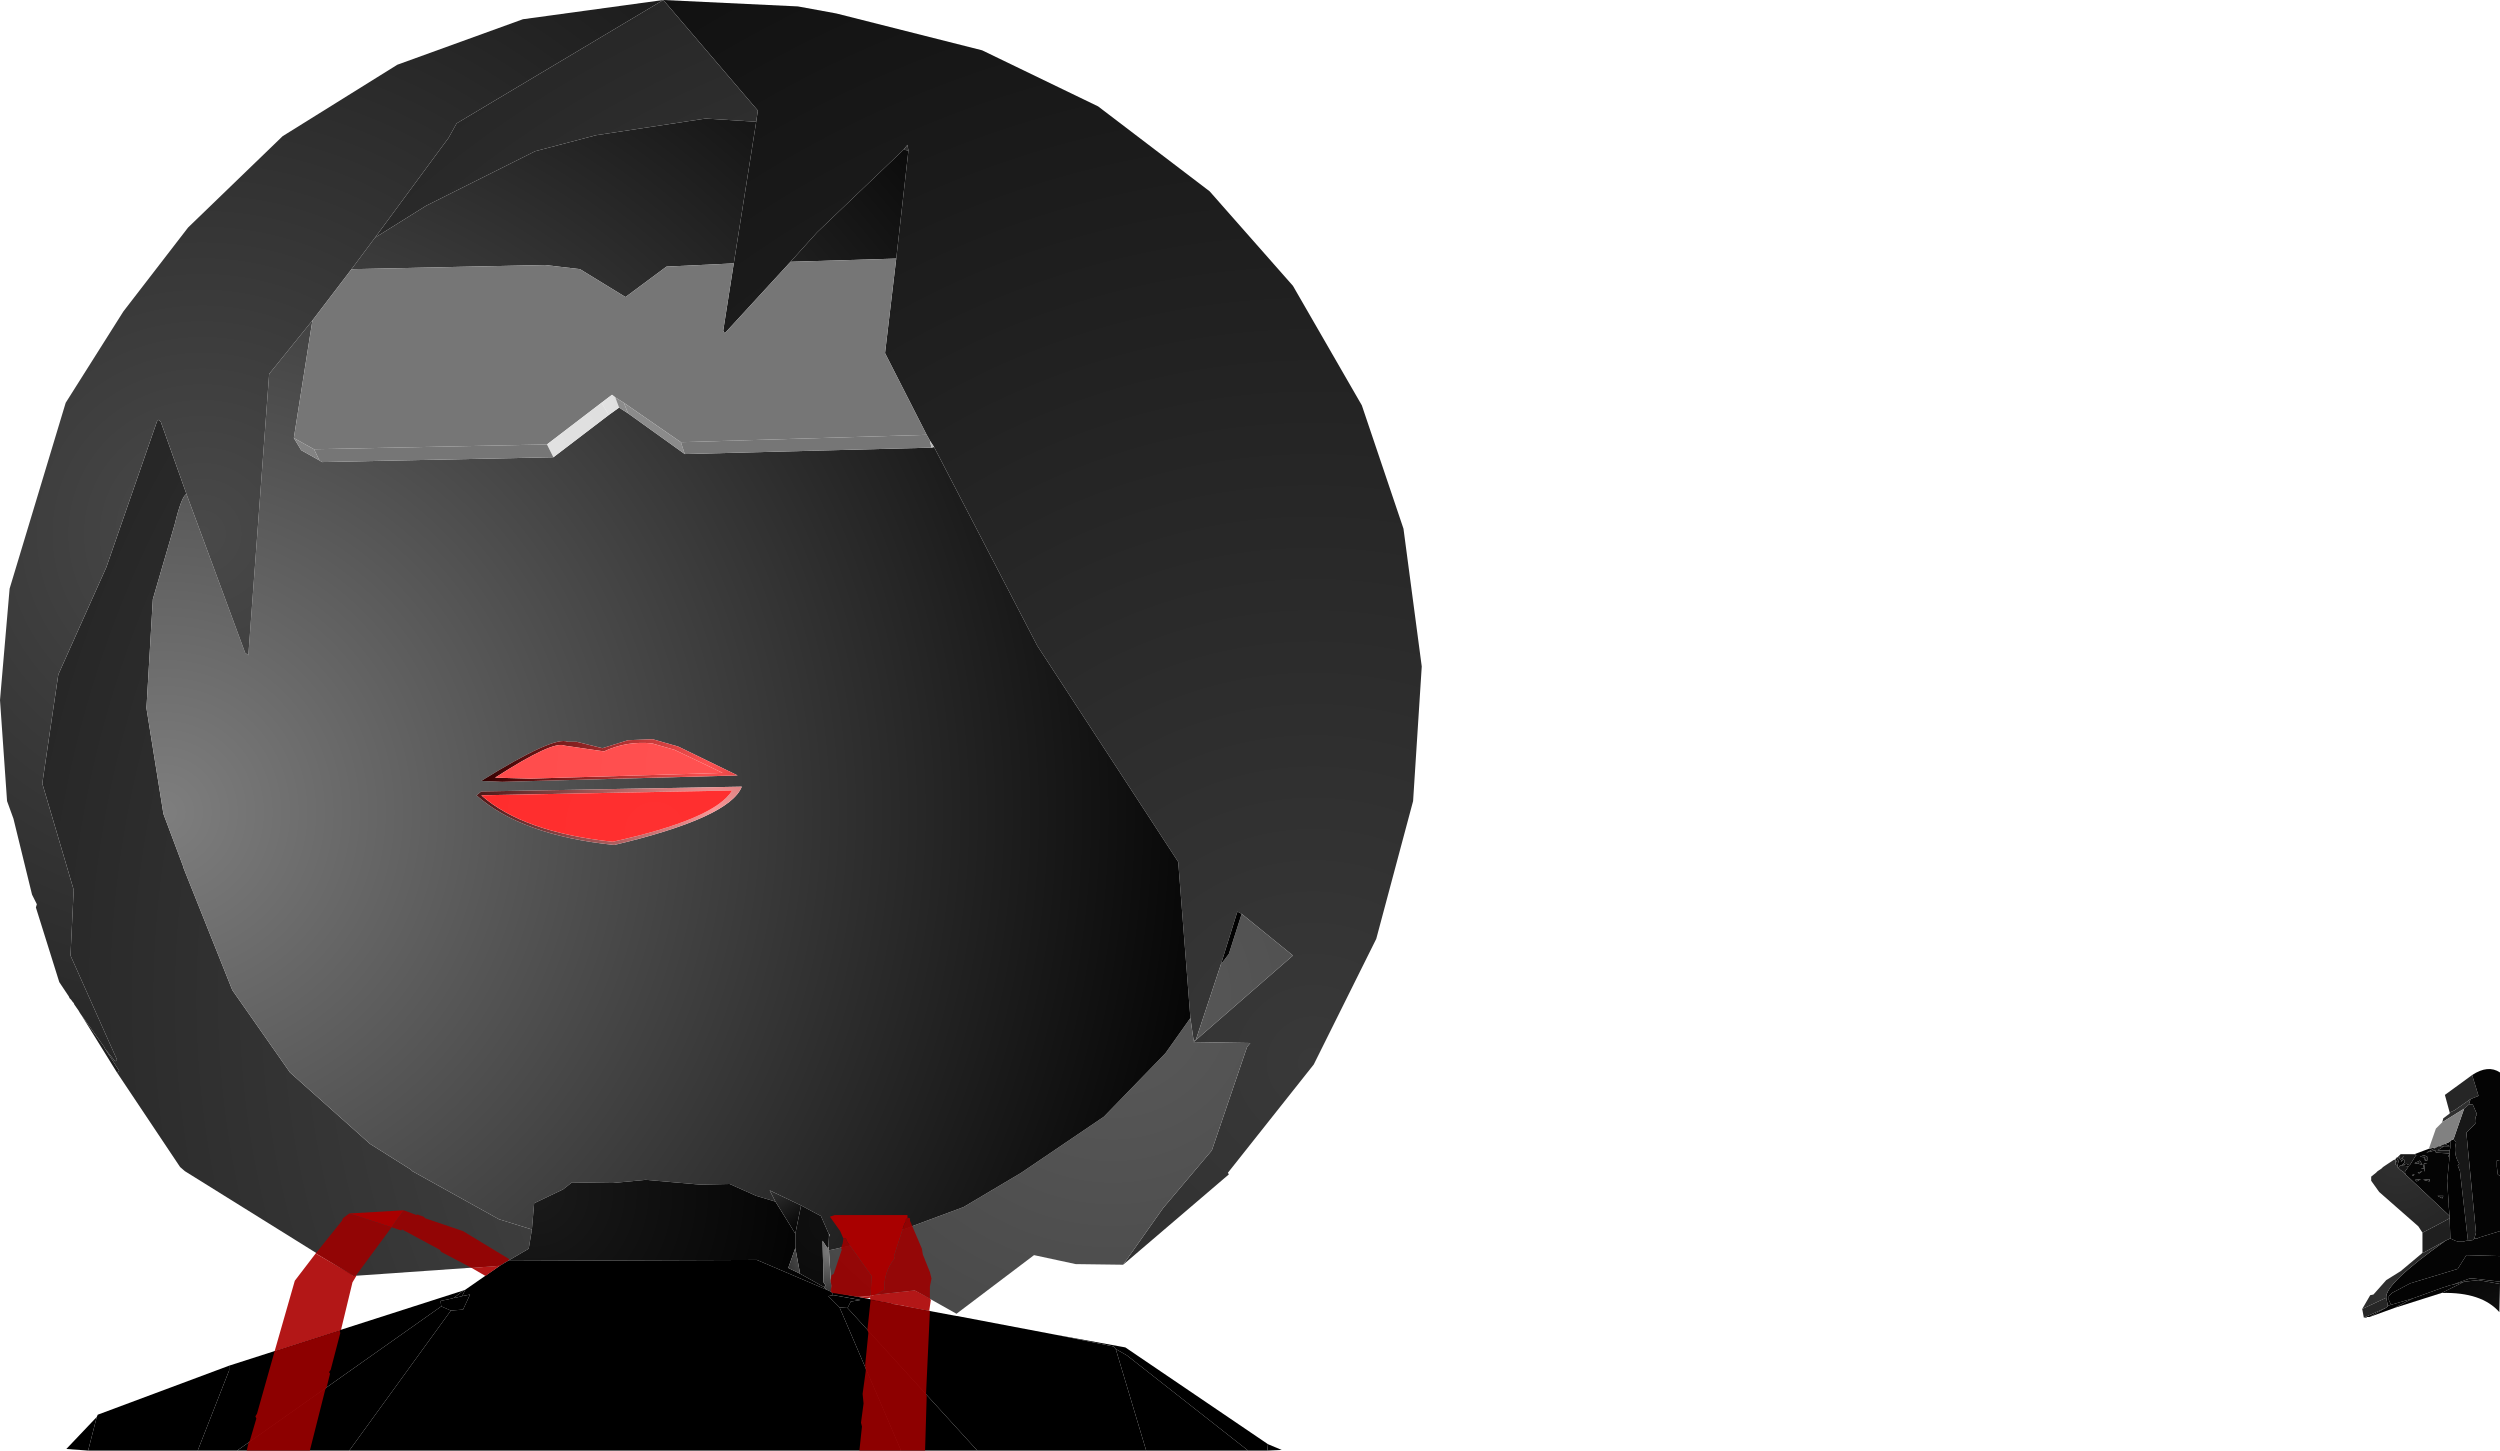 <?xml version="1.0" encoding="UTF-8" standalone="no"?>
<svg xmlns:xlink="http://www.w3.org/1999/xlink" height="226.35px" width="390.1px" xmlns="http://www.w3.org/2000/svg">
  <g transform="matrix(1.0, 0.0, 0.0, 1.0, 391.0, 227.25)">
    <path d="M-287.5 -227.25 L-266.5 -226.25 -260.5 -225.15 -237.75 -219.4 -219.65 -210.65 -202.25 -197.4 -189.25 -182.65 -178.5 -164.0 -172.0 -144.75 -169.15 -123.25 -170.5 -102.25 -176.25 -80.75 -186.0 -61.15 -199.4 -44.25 -199.25 -44.0 -215.75 -29.9 -209.5 -38.75 -201.9 -47.75 -196.4 -63.9 -195.9 -64.5 -204.75 -64.65 -189.25 -78.15 -197.25 -84.65 -197.9 -85.0 -198.0 -84.75 -200.5 -76.75 -204.4 -65.0 -204.75 -64.9 -205.25 -68.4 -207.15 -92.75 -229.15 -126.5 -245.25 -157.5 -245.9 -158.5 -246.4 -159.4 -252.9 -172.15 -251.15 -186.9 -249.25 -203.75 -249.4 -204.65 -250.0 -203.9 -263.5 -191.0 -267.65 -186.4 -277.9 -175.25 -278.15 -175.65 -276.5 -186.15 -273.0 -208.25 -272.75 -210.0 -287.5 -227.25" fill="url(#gradient0)" fill-rule="evenodd" stroke="none"/>
    <path d="M-287.5 -227.25 L-272.75 -210.0 -273.0 -208.25 -280.9 -208.75 -298.0 -206.15 -307.5 -203.65 -324.5 -195.15 -332.5 -190.15 -321.0 -205.75 -319.75 -208.0 -287.5 -227.25 M-250.0 -203.9 L-249.4 -204.65 -249.25 -203.75 -250.0 -203.9 M-205.25 -68.4 L-204.75 -64.9 -204.4 -65.0 -200.5 -76.75 -199.25 -78.4 -197.25 -84.65 -189.25 -78.15 -204.75 -64.65 -195.9 -64.5 -196.4 -63.9 -201.9 -47.75 -209.5 -38.75 -215.75 -29.9 -223.15 -30.0 -229.65 -31.4 -241.75 -22.25 -248.25 -25.9 -257.15 -24.9 -261.25 -25.65 -261.65 -32.15 -254.5 -33.75 -240.65 -38.9 -231.65 -44.25 -218.75 -53.0 -209.15 -62.9 -205.25 -68.4 M-313.0 -29.75 L-335.9 -28.15 -362.15 -44.5 -362.9 -45.15 -372.75 -59.9 -372.4 -60.15 -374.65 -63.65 -373.25 -61.9 -373.0 -61.65 -372.75 -61.9 -380.0 -78.15 -379.5 -88.4 -384.4 -105.0 -381.9 -122.0 -374.4 -138.75 -366.5 -161.5 -366.25 -161.75 -365.9 -161.4 -361.9 -150.15 Q-362.65 -149.9 -363.75 -145.4 L-367.15 -133.75 -368.15 -116.75 -365.5 -100.25 -362.4 -92.0 -362.4 -91.9 -354.75 -72.75 -345.75 -59.9 -333.25 -48.75 -326.9 -44.75 -326.65 -44.5 -313.15 -37.0 -308.0 -35.4 -308.5 -32.4 -311.75 -30.5 -313.0 -29.75" fill="url(#gradient1)" fill-rule="evenodd" stroke="none"/>
    <path d="M-273.0 -208.25 L-276.5 -186.15 -287.0 -185.65 -293.4 -180.9 -300.5 -185.25 -306.0 -185.9 -336.15 -185.25 -332.5 -190.15 -324.5 -195.15 -307.5 -203.65 -298.0 -206.15 -280.9 -208.75 -273.0 -208.25 M-267.65 -186.4 L-263.5 -191.0 -250.0 -203.9 -249.25 -203.75 -251.15 -186.9 -267.65 -186.4 M-245.25 -157.5 L-229.15 -126.5 -207.15 -92.75 -205.25 -68.4 -209.15 -62.9 -218.75 -53.0 -231.65 -44.25 -240.65 -38.9 -254.5 -33.75 -261.65 -32.15 -261.65 -32.65 -261.75 -32.65 -261.65 -34.25 -261.5 -34.65 -261.65 -34.65 -262.9 -37.5 -266.0 -39.15 -270.9 -41.5 -270.0 -39.75 -273.0 -40.65 -277.15 -42.5 -281.75 -42.4 -290.25 -43.15 -295.4 -42.65 -301.75 -42.75 -303.15 -41.65 -307.65 -39.5 -308.0 -35.4 -313.15 -37.0 -326.65 -44.5 -326.9 -44.75 -333.25 -48.75 -345.75 -59.9 -354.75 -72.75 -362.4 -91.9 -362.4 -92.0 -365.5 -100.25 -368.15 -116.75 -367.15 -133.75 -363.75 -145.4 Q-362.65 -149.9 -361.9 -150.15 L-352.75 -125.4 -352.25 -125.0 -349.0 -168.9 -342.25 -177.25 -345.15 -158.9 -344.0 -157.0 -341.15 -155.4 -340.75 -155.15 -304.65 -155.9 -296.0 -162.5 -294.4 -163.65 -293.0 -162.75 -284.15 -156.4 -245.65 -157.4 -245.25 -157.5 M-200.5 -76.75 L-198.0 -84.75 -197.9 -85.0 -197.25 -84.65 -199.25 -78.4 -200.5 -76.75 M-302.4 -111.5 Q-304.5 -112.5 -315.9 -105.4 L-312.65 -105.25 -275.9 -106.25 -285.15 -110.75 -289.15 -111.9 -293.0 -111.75 -297.0 -110.5 -301.0 -111.5 -302.4 -111.5 M-315.9 -103.75 L-316.65 -103.15 Q-309.65 -96.9 -295.15 -95.4 -277.15 -99.65 -275.25 -104.5 L-315.9 -103.75" fill="url(#gradient2)" fill-rule="evenodd" stroke="none"/>
    <path d="M-378.7 -69.5 L-379.4 -70.5 -379.5 -70.75 -379.65 -70.9 -379.9 -71.25 -380.15 -71.5 -380.25 -71.75 -381.75 -74.0 -385.4 -85.65 -385.25 -86.15 -386.0 -87.65 -388.9 -99.5 -389.9 -102.25 -391.0 -118.0 -389.5 -135.4 -380.75 -164.4 -371.75 -178.65 -361.65 -191.75 -346.9 -206.0 -329.0 -217.15 -309.4 -224.25 -287.5 -227.25 -319.75 -208.0 -321.0 -205.75 -332.5 -190.15 -336.15 -185.25 -342.25 -177.25 -349.0 -168.9 -352.25 -125.0 -352.75 -125.4 -361.9 -150.15 -365.9 -161.4 -366.25 -161.75 -366.5 -161.5 -374.4 -138.75 -381.9 -122.0 -384.4 -105.0 -379.5 -88.4 -380.0 -78.15 -372.75 -61.9 -373.0 -61.65 -373.25 -61.9 -374.65 -63.65 -374.65 -63.75 -378.4 -69.0 -378.65 -69.4 -378.7 -69.5" fill="url(#gradient3)" fill-rule="evenodd" stroke="none"/>
    <path d="M-372.75 -59.9 L-378.7 -69.5 -378.65 -69.4 -378.4 -69.0 -374.65 -63.75 -374.65 -63.65 -372.4 -60.15 -372.75 -59.9" fill="url(#gradient4)" fill-rule="evenodd" stroke="none"/>
    <path d="M-276.5 -186.15 L-278.15 -175.65 -277.9 -175.25 -267.65 -186.4 -251.15 -186.9 -252.9 -172.15 -246.4 -159.4 -284.75 -158.25 -293.65 -164.4 -295.0 -165.25 -295.5 -165.65 -297.15 -164.4 -305.65 -157.9 -342.0 -157.15 -345.15 -158.9 -342.25 -177.25 -336.15 -185.25 -306.0 -185.9 -300.5 -185.25 -293.4 -180.9 -287.0 -185.65 -276.5 -186.15" fill="url(#gradient5)" fill-rule="evenodd" stroke="none"/>
    <path d="M-294.4 -163.65 L-296.0 -162.5 -297.15 -164.4 -295.5 -165.65 -295.0 -165.25 -294.4 -163.65" fill="url(#gradient6)" fill-rule="evenodd" stroke="none"/>
    <path d="M-293.0 -162.75 L-294.4 -163.65 -295.0 -165.25 -293.65 -164.4 -293.0 -162.75" fill="url(#gradient7)" fill-rule="evenodd" stroke="none"/>
    <path d="M-304.65 -155.9 L-305.65 -157.9 -297.15 -164.4 -296.0 -162.5 -304.65 -155.9" fill="url(#gradient8)" fill-rule="evenodd" stroke="none"/>
    <path d="M-341.15 -155.4 L-342.0 -157.15 -305.65 -157.9 -304.65 -155.9 -340.75 -155.15 -341.15 -155.4" fill="url(#gradient9)" fill-rule="evenodd" stroke="none"/>
    <path d="M-341.15 -155.4 L-344.0 -157.0 -345.15 -158.9 -342.0 -157.15 -341.15 -155.4" fill="url(#gradient10)" fill-rule="evenodd" stroke="none"/>
    <path d="M-284.15 -156.4 L-293.0 -162.75 -293.65 -164.4 -284.75 -158.25 -284.15 -156.4" fill="url(#gradient11)" fill-rule="evenodd" stroke="none"/>
    <path d="M-246.4 -159.4 L-245.9 -158.5 -245.65 -157.4 -284.15 -156.4 -284.75 -158.25 -246.4 -159.4" fill="url(#gradient12)" fill-rule="evenodd" stroke="none"/>
    <path d="M-245.9 -158.5 L-245.25 -157.5 -245.65 -157.4 -245.9 -158.5" fill="url(#gradient13)" fill-rule="evenodd" stroke="none"/>
    <path d="M-302.9 -110.9 Q-304.65 -111.75 -313.75 -105.9 L-308.25 -105.75 -278.25 -106.65 -285.75 -110.25 -289.25 -111.25 Q-293.25 -111.65 -296.75 -110.0 L-302.9 -110.9 M-302.4 -111.5 L-301.0 -111.5 -297.0 -110.5 -293.0 -111.75 -289.15 -111.9 -285.15 -110.75 -275.9 -106.25 -312.65 -105.25 -315.9 -105.4 Q-304.5 -112.5 -302.4 -111.5" fill="url(#gradient14)" fill-rule="evenodd" stroke="none"/>
    <path d="M-302.9 -110.9 L-296.75 -110.0 Q-293.25 -111.65 -289.25 -111.25 L-285.75 -110.25 -278.25 -106.65 -308.25 -105.75 -313.75 -105.9 Q-304.65 -111.75 -302.9 -110.9" fill="url(#gradient15)" fill-rule="evenodd" stroke="none"/>
    <path d="M-315.9 -103.75 L-275.25 -104.5 Q-277.15 -99.65 -295.15 -95.4 -309.65 -96.9 -316.65 -103.15 L-315.9 -103.75 M-276.75 -103.9 L-315.9 -103.15 Q-309.4 -97.4 -295.4 -95.9 -279.5 -99.4 -276.75 -103.9" fill="url(#gradient16)" fill-rule="evenodd" stroke="none"/>
    <path d="M-276.75 -103.9 Q-279.5 -99.4 -295.4 -95.9 -309.4 -97.4 -315.9 -103.15 L-276.75 -103.9" fill="url(#gradient17)" fill-rule="evenodd" stroke="none"/>
    <path d="M-308.0 -35.4 L-307.65 -39.5 -303.15 -41.65 -301.75 -42.75 -295.4 -42.65 -290.25 -43.15 -281.75 -42.4 -277.15 -42.5 -273.0 -40.65 -270.0 -39.75 -266.9 -34.75 -266.9 -32.5 -268.0 -29.4 -266.15 -28.5 -262.4 -26.4 -262.0 -26.0 -272.9 -30.65 -311.75 -30.5 -308.5 -32.4 -308.0 -35.4" fill="url(#gradient18)" fill-rule="evenodd" stroke="none"/>
    <path d="M-270.0 -39.75 L-270.9 -41.5 -266.0 -39.15 -266.9 -34.75 -270.0 -39.75" fill="url(#gradient19)" fill-rule="evenodd" stroke="none"/>
    <path d="M-266.0 -39.15 L-262.9 -37.5 -261.65 -34.65 -261.65 -34.25 -261.75 -32.65 -261.9 -32.5 -262.65 -33.65 -262.5 -27.15 -262.15 -26.65 -262.4 -26.4 -266.15 -28.5 -266.9 -32.5 -266.9 -34.75 -266.0 -39.15" fill="url(#gradient20)" fill-rule="evenodd" stroke="none"/>
    <path d="M-5.25 -59.5 L-4.25 -56.25 -5.5 -55.75 -8.0 -54.0 -8.75 -53.65 -9.5 -56.4 -5.25 -59.5" fill="url(#gradient21)" fill-rule="evenodd" stroke="none"/>
    <path d="M-5.75 -54.9 L-5.5 -55.75 -4.25 -56.25 -5.25 -59.5 Q-2.75 -61.15 -0.9 -59.9 L-0.9 -46.25 -1.4 -46.15 -1.4 -45.25 -1.25 -44.0 -0.9 -43.75 -0.9 -35.15 -4.15 -34.15 -4.4 -34.0 -4.9 -34.0 -4.65 -34.9 -6.15 -50.5 -4.75 -51.9 Q-4.9 -52.7 -4.5 -53.4 L-5.15 -54.9 -5.75 -54.9 M-8.65 -49.15 L-8.65 -48.15 -8.75 -47.75 -10.65 -47.75 -9.85 -48.25 -10.5 -48.4 -10.15 -48.5 -9.8 -48.3 -9.65 -48.4 -8.75 -48.4 -9.5 -48.75 -8.9 -49.0 -8.65 -49.15 M-8.75 -46.9 L-9.15 -43.0 -8.9 -39.4 -8.9 -39.0 -8.75 -37.5 -15.65 -44.0 -15.75 -44.4 -15.15 -45.25 -16.5 -45.4 -16.75 -45.0 -16.9 -45.15 -16.9 -45.4 -16.5 -46.9 -16.5 -46.25 -15.9 -46.9 -16.4 -45.9 -15.9 -46.4 -15.75 -45.9 -16.25 -45.4 -15.5 -45.65 -15.0 -45.4 -14.0 -47.0 -13.75 -46.9 -14.25 -47.15 -12.0 -48.0 -10.75 -48.25 -12.4 -47.4 -11.0 -47.75 -10.9 -47.4 -8.75 -47.25 -9.0 -46.75 -8.75 -46.9 M-12.75 -47.0 L-13.4 -46.75 -12.65 -46.65 -12.65 -46.25 -12.4 -46.5 -12.65 -46.15 -12.25 -46.15 -12.25 -46.75 -12.75 -47.0 M-9.9 -40.25 L-9.75 -40.65 -10.65 -40.65 -9.9 -40.25 M-11.9 -42.9 L-11.9 -43.25 -12.9 -43.15 -11.9 -42.9 M-14.15 -43.15 L-13.9 -42.9 -13.25 -43.25 -14.15 -43.15 M-13.5 -44.15 L-13.0 -44.5 -13.75 -44.25 -13.5 -44.15 M-14.4 -43.75 L-14.25 -44.0 -14.65 -43.9 -14.4 -43.75 M-13.5 -45.9 L-13.65 -45.65 -13.0 -45.5 -13.4 -46.15 -14.25 -45.75 -13.75 -45.65 -13.5 -45.9 M-12.75 -45.75 L-12.9 -45.0 -13.25 -44.9 -12.75 -44.9 -12.75 -44.4 -12.65 -44.75 -12.75 -45.65 -12.25 -45.75 -12.75 -45.75 M-17.15 -46.4 L-17.0 -46.65 -16.9 -46.65 -16.75 -46.65 -17.25 -45.65 -17.15 -46.4" fill="url(#gradient22)" fill-rule="evenodd" stroke="none"/>
    <path d="M-0.9 -43.75 L-1.25 -44.0 -1.4 -45.25 -1.4 -46.15 -0.9 -46.25 -0.9 -43.75" fill="url(#gradient23)" fill-rule="evenodd" stroke="none"/>
    <path d="M-5.5 -55.75 L-5.75 -54.9 -6.5 -54.25 -9.9 -52.15 -9.75 -52.75 -8.75 -53.5 -8.75 -53.65 -8.0 -54.0 -5.5 -55.75" fill="url(#gradient24)" fill-rule="evenodd" stroke="none"/>
    <path d="M-5.75 -54.9 L-5.15 -54.9 -4.5 -53.4 Q-4.9 -52.7 -4.75 -51.9 L-6.15 -50.5 -4.65 -34.9 -4.9 -34.0 -5.15 -33.75 -5.75 -33.65 -5.9 -33.65 -7.15 -44.5 -7.5 -45.4 -7.25 -45.65 Q-8.25 -47.25 -7.75 -49.0 L-8.15 -49.5 -6.5 -54.25 -5.75 -54.9" fill="url(#gradient25)" fill-rule="evenodd" stroke="none"/>
    <path d="M-4.9 -34.0 L-4.4 -34.0 -4.15 -34.15 -0.9 -35.15 -0.9 -31.25 -6.15 -31.4 -7.5 -29.25 -14.9 -27.0 -17.75 -25.5 -18.25 -25.0 -18.25 -24.4 -17.9 -23.65 -18.4 -23.5 -18.65 -24.75 Q-18.9 -26.9 -9.4 -33.65 L-8.65 -34.0 -7.9 -33.65 -7.4 -33.5 -6.65 -33.5 -6.15 -33.65 -5.9 -33.65 -5.75 -33.65 -5.15 -33.75 -4.9 -34.0 M-8.4 -26.75 L-5.65 -27.75 -5.0 -27.75 -0.9 -27.25 -0.9 -26.9 -4.25 -27.5 -6.5 -27.25 -8.4 -26.75" fill="url(#gradient26)" fill-rule="evenodd" stroke="none"/>
    <path d="M-8.75 -47.75 L-8.65 -48.15 -8.65 -49.15 -8.65 -49.25 -8.15 -49.5 -7.75 -49.0 Q-8.25 -47.25 -7.25 -45.65 L-7.5 -45.4 -7.15 -44.5 -5.9 -33.65 -6.15 -33.65 -6.65 -33.5 -7.4 -33.5 -7.9 -33.65 -8.65 -34.0 -8.75 -37.15 -8.75 -37.5 -8.9 -39.0 -8.9 -39.4 -9.15 -43.0 -8.75 -46.9 -8.75 -47.25 -8.75 -47.75" fill="url(#gradient27)" fill-rule="evenodd" stroke="none"/>
    <path d="M-9.9 -52.15 L-6.5 -54.25 -8.15 -49.5 -8.65 -49.25 -8.9 -49.0 -9.5 -48.75 -10.15 -48.5 -10.5 -48.4 -10.75 -48.25 -12.0 -48.0 -10.9 -51.15 -9.9 -52.15" fill="url(#gradient28)" fill-rule="evenodd" stroke="none"/>
    <path d="M-8.65 -49.15 L-8.9 -49.0 -8.65 -49.25 -8.65 -49.15" fill="url(#gradient29)" fill-rule="evenodd" stroke="none"/>
    <path d="M-9.5 -48.75 L-8.75 -48.4 -9.65 -48.4 -9.8 -48.3 -10.15 -48.5 -9.5 -48.75 M-10.5 -48.4 L-9.85 -48.25 -10.65 -47.75 -8.75 -47.75 -8.75 -47.25 -8.75 -46.9 -9.0 -46.75 -8.75 -47.25 -10.9 -47.4 -11.0 -47.75 -12.4 -47.4 -10.75 -48.25 -10.5 -48.4 M-14.25 -47.15 L-13.75 -46.9 -14.0 -47.0 -15.0 -45.4 -15.5 -45.65 -16.25 -45.4 -15.75 -45.9 -15.9 -46.4 -16.4 -45.9 -15.9 -46.9 -16.5 -46.25 -16.5 -46.9 -16.9 -45.4 -17.15 -45.5 -17.25 -45.65 -16.75 -46.65 -16.9 -46.65 -16.4 -47.15 -14.25 -47.15 M-16.75 -45.0 L-16.5 -45.4 -15.15 -45.25 -15.75 -44.4 -15.65 -44.0 -16.0 -44.4 -16.4 -44.65 -16.75 -45.0 M-12.75 -47.0 L-12.25 -46.75 -12.25 -46.15 -12.65 -46.15 -12.4 -46.5 -12.65 -46.25 -12.65 -46.65 -13.4 -46.75 -12.75 -47.0 M-12.75 -45.75 L-12.25 -45.75 -12.75 -45.65 -12.65 -44.75 -12.75 -44.4 -12.75 -44.9 -13.25 -44.9 -12.9 -45.0 -12.75 -45.75 M-13.5 -45.9 L-13.75 -45.65 -14.25 -45.75 -13.4 -46.15 -13.0 -45.5 -13.65 -45.65 -13.5 -45.9 M-14.4 -43.75 L-14.65 -43.9 -14.25 -44.0 -14.4 -43.75 M-13.5 -44.15 L-13.75 -44.25 -13.0 -44.5 -13.5 -44.15 M-14.15 -43.15 L-13.25 -43.25 -13.9 -42.9 -14.15 -43.15 M-11.9 -42.9 L-12.9 -43.15 -11.9 -43.25 -11.9 -42.9 M-9.9 -40.25 L-10.65 -40.65 -9.75 -40.65 -9.9 -40.25" fill="url(#gradient30)" fill-rule="evenodd" stroke="none"/>
    <path d="M-17.0 -46.65 L-17.15 -46.4 -17.4 -46.25 -17.0 -46.65" fill="url(#gradient31)" fill-rule="evenodd" stroke="none"/>
    <path d="M-8.75 -37.5 L-8.75 -37.15 Q-10.85 -36.0 -13.0 -34.9 L-13.65 -35.9 -19.75 -41.25 -21.0 -43.0 -21.0 -43.65 -20.25 -44.25 -20.0 -44.5 -19.4 -44.9 -19.15 -45.15 -17.5 -46.25 -17.4 -46.25 -17.15 -46.4 -17.25 -45.65 -17.15 -45.5 -16.9 -45.4 -16.9 -45.15 -16.75 -45.0 -16.4 -44.65 -16.0 -44.4 -15.65 -44.0 -8.75 -37.5" fill="url(#gradient32)" fill-rule="evenodd" stroke="none"/>
    <path d="M-8.75 -37.15 L-8.65 -34.0 -9.4 -33.65 -12.9 -31.75 -13.0 -31.75 -13.0 -34.9 Q-10.85 -36.0 -8.75 -37.15" fill="url(#gradient33)" fill-rule="evenodd" stroke="none"/>
    <path d="M-261.65 -34.65 L-261.5 -34.65 -261.65 -34.25 -261.65 -34.65 M-261.75 -32.65 L-261.65 -32.65 -261.65 -32.15 -261.25 -25.65 -262.0 -26.0 -262.4 -26.4 -262.15 -26.65 -262.5 -27.15 -262.65 -33.65 -261.9 -32.5 -261.75 -32.65 M-266.9 -32.5 L-266.15 -28.5 -268.0 -29.4 -266.9 -32.5" fill="url(#gradient34)" fill-rule="evenodd" stroke="none"/>
    <path d="M-13.0 -31.75 L-12.9 -31.75 -9.4 -33.65 Q-18.9 -26.9 -18.65 -24.75 L-22.4 -23.0 -21.15 -25.15 -20.65 -25.25 -18.65 -27.5 -16.4 -28.9 -13.0 -31.75" fill="url(#gradient35)" fill-rule="evenodd" stroke="none"/>
    <path d="M-17.9 -23.65 L-18.25 -24.4 -18.25 -25.0 -17.75 -25.5 -14.9 -27.0 -7.5 -29.25 -6.15 -31.4 -0.9 -31.25 -0.9 -27.25 -5.0 -27.75 -5.65 -27.75 -8.4 -26.75 -8.5 -26.75 -8.9 -26.65 -9.25 -26.5 -9.65 -26.4 -14.5 -24.65 -17.9 -23.65" fill="url(#gradient36)" fill-rule="evenodd" stroke="none"/>
    <path d="M-17.9 -23.65 L-14.5 -24.65 -17.4 -23.15 -21.25 -21.75 -18.75 -23.15 -18.4 -23.4 -18.4 -23.5 -17.9 -23.65" fill="url(#gradient37)" fill-rule="evenodd" stroke="none"/>
    <path d="M-14.5 -24.65 L-9.65 -26.4 -9.25 -26.5 -8.9 -26.65 -8.5 -26.75 -8.4 -26.75 -6.5 -27.25 -10.0 -25.5 -17.4 -23.15 -14.5 -24.65 M-18.75 -23.15 L-21.25 -21.75 -21.65 -21.75 -21.75 -21.65 -22.15 -21.65 -18.75 -23.15" fill="url(#gradient38)" fill-rule="evenodd" stroke="none"/>
    <path d="M-0.9 -26.9 L-1.0 -22.5 Q-3.75 -25.65 -10.0 -25.5 L-6.5 -27.25 -4.25 -27.5 -0.9 -26.9" fill="url(#gradient39)" fill-rule="evenodd" stroke="none"/>
    <path d="M-250.4 -0.9 L-336.5 -0.9 -320.65 -22.75 -318.75 -22.9 -317.65 -25.25 -318.9 -25.0 -318.4 -26.0 -313.0 -29.75 -311.75 -30.5 -272.9 -30.65 -262.0 -26.0 -261.25 -25.65 -261.0 -25.15 -261.75 -25.0 -260.0 -23.25 -250.4 -0.9" fill="url(#gradient40)" fill-rule="evenodd" stroke="none"/>
    <path d="M-336.5 -0.9 L-354.0 -0.9 -322.15 -23.4 -320.65 -22.75 -336.5 -0.9 M-318.65 -25.9 L-318.4 -26.0 -318.9 -25.0 -319.9 -24.75 -320.15 -24.75 -318.65 -25.9" fill="url(#gradient41)" fill-rule="evenodd" stroke="none"/>
    <path d="M-354.0 -0.9 L-360.15 -0.9 -355.25 -13.4 -355.25 -14.15 -318.65 -25.9 -320.15 -24.75 -320.4 -24.65 -322.25 -24.25 -322.15 -23.4 -354.0 -0.9" fill="url(#gradient42)" fill-rule="evenodd" stroke="none"/>
    <path d="M-360.15 -0.9 L-377.25 -0.9 -375.9 -6.15 -375.75 -6.5 -355.25 -14.15 -355.25 -13.4 -360.15 -0.9" fill="url(#gradient43)" fill-rule="evenodd" stroke="none"/>
    <path d="M-377.25 -0.9 L-380.65 -1.15 -375.9 -6.15 -377.25 -0.9" fill="url(#gradient44)" fill-rule="evenodd" stroke="none"/>
    <path d="M-257.15 -24.9 L-252.0 -23.9 -251.65 -23.75 -241.75 -21.9 -241.65 -21.9 -226.4 -19.0 -217.25 -17.15 -216.9 -16.75 -212.15 -0.9 -238.5 -0.9 -258.75 -23.15 -258.25 -24.15 -256.75 -24.4 -260.9 -25.15 -261.0 -25.15 -261.25 -25.65 -257.15 -24.9" fill="url(#gradient45)" fill-rule="evenodd" stroke="none"/>
    <path d="M-318.9 -25.0 L-317.65 -25.25 -318.75 -22.9 -320.65 -22.75 -322.15 -23.4 -322.25 -24.25 -320.4 -24.65 -320.15 -24.75 -319.9 -24.75 -318.9 -25.0 M-261.0 -25.15 L-260.9 -25.15 -256.75 -24.4 -258.25 -24.15 -258.75 -23.15 -260.0 -23.25 -261.75 -25.0 -261.0 -25.15" fill="url(#gradient46)" fill-rule="evenodd" stroke="none"/>
    <path d="M-238.5 -0.9 L-250.4 -0.9 -260.0 -23.25 -258.75 -23.15 -238.5 -0.9" fill="url(#gradient47)" fill-rule="evenodd" stroke="none"/>
    <path d="M-226.4 -19.0 L-215.4 -17.0 -193.15 -1.9 -193.25 -0.9 -196.25 -0.9 -215.15 -15.75 -216.9 -16.75 -217.25 -17.15 -226.4 -19.0" fill="url(#gradient48)" fill-rule="evenodd" stroke="none"/>
    <path d="M-196.25 -0.9 L-212.15 -0.9 -216.9 -16.75 -215.15 -15.75 -196.25 -0.9" fill="url(#gradient49)" fill-rule="evenodd" stroke="none"/>
    <path d="M-22.4 -23.0 L-18.65 -24.75 -18.4 -23.5 -18.4 -23.4 -18.75 -23.15 -22.15 -21.65 -22.4 -23.0" fill="url(#gradient50)" fill-rule="evenodd" stroke="none"/>
    <path d="M-21.65 -21.75 L-21.65 -21.65 -21.75 -21.65 -21.65 -21.75" fill="url(#gradient51)" fill-rule="evenodd" stroke="none"/>
    <path d="M-193.15 -1.9 L-191.0 -1.0 -193.25 -0.9 -193.15 -1.9" fill="url(#gradient52)" fill-rule="evenodd" stroke="none"/>
    <path d="M-336.5 -37.9 L-328.0 -38.4 -329.9 -35.75 -336.5 -37.9 M-259.4 -34.0 L-259.9 -35.15 -261.5 -37.4 -260.75 -37.65 -249.4 -37.65 -249.4 -37.25 -249.4 -37.15 -249.65 -37.0 -249.65 -36.65 -249.9 -36.25 -251.5 -31.25 -251.4 -30.9 Q-253.15 -28.65 -253.0 -26.0 L-254.25 -25.25 -254.75 -25.15 -255.15 -25.0 -255.0 -28.15 -258.75 -33.4 -259.0 -34.0 -259.4 -34.0" fill="#a90000" fill-rule="evenodd" stroke="none"/>
    <path d="M-313.0 -29.75 L-317.4 -29.4 -322.15 -31.9 -322.4 -32.25 -328.25 -35.4 -328.4 -35.25 -329.9 -35.75 -335.5 -28.15 -335.9 -28.15 -336.25 -28.5 -341.75 -31.65 -337.65 -36.75 -337.5 -37.15 -336.5 -37.9 -329.9 -35.75 -328.0 -38.4 -326.0 -37.65 -325.9 -37.75 -324.9 -37.4 -324.65 -37.15 -318.75 -35.15 -311.5 -30.75 -311.9 -30.4 -312.0 -30.4 -313.0 -29.75 M-338.0 -19.65 L-337.9 -19.25 -339.4 -13.5 -339.65 -13.15 -339.5 -12.9 -340.0 -10.9 -340.25 -10.4 -342.65 -0.9 -352.5 -0.9 -352.25 -2.0 -352.0 -2.5 -351.0 -5.9 -351.15 -6.25 -350.9 -6.65 -348.15 -16.4 -338.0 -19.65 M-249.4 -37.25 L-249.0 -37.15 -249.0 -36.75 -247.15 -32.4 -247.0 -31.5 -245.9 -28.75 -245.65 -27.75 -245.9 -26.5 -245.9 -24.65 -248.25 -25.9 -254.25 -25.25 -253.0 -26.0 Q-253.15 -28.65 -251.4 -30.9 L-251.5 -31.25 -249.9 -36.25 -249.65 -36.65 -249.65 -37.0 -249.4 -37.15 -249.4 -37.25 M-246.0 -22.75 L-245.9 -22.65 -246.5 -9.75 -246.4 -9.4 -246.65 -0.9 -256.9 -0.9 -256.5 -4.65 -256.65 -5.25 -256.25 -8.25 -256.4 -9.75 -255.9 -13.4 -256.0 -14.25 -255.5 -19.25 -255.65 -19.75 -255.15 -24.4 -252.0 -23.9 -251.65 -23.75 -250.0 -23.5 -249.65 -23.4 -246.4 -22.75 -246.0 -22.75 M-257.15 -24.9 L-261.15 -25.5 -261.25 -25.65 -261.4 -25.75 -261.25 -26.65 -261.4 -27.4 -261.25 -28.25 -260.9 -28.5 -259.65 -32.25 -259.75 -32.5 -259.5 -33.25 -259.4 -34.0 -259.0 -34.0 -258.75 -33.4 -255.0 -28.15 -255.15 -25.0 -257.15 -24.9" fill="#9b0000" fill-opacity="0.91" fill-rule="evenodd" stroke="none"/>
    <path d="M-313.0 -29.75 L-315.25 -28.15 -317.4 -29.4 -313.0 -29.75 M-335.5 -28.15 L-335.4 -28.15 -336.0 -27.15 -337.75 -19.9 -337.75 -19.75 -338.0 -19.65 -348.15 -16.4 -345.0 -27.4 -341.75 -31.65 -336.25 -28.5 -335.9 -28.15 -335.5 -28.15 M-245.9 -24.65 L-245.75 -24.4 -246.0 -22.75 -246.4 -22.75 -249.65 -23.4 -250.0 -23.5 -251.65 -23.75 -252.0 -23.9 -255.15 -24.4 -255.25 -24.75 -255.75 -24.65 -257.15 -24.9 -255.15 -25.0 -254.75 -25.15 -254.25 -25.25 -248.25 -25.9 -245.9 -24.65" fill="#ab0000" fill-opacity="0.91" fill-rule="evenodd" stroke="none"/>
  </g>
  <defs>
    <radialGradient cx="0" cy="0" gradientTransform="matrix(0.238, 0.0, 0.0, 0.238, -186.05, -61.35)" gradientUnits="userSpaceOnUse" id="gradient0" r="819.2" spreadMethod="pad">
      <stop offset="0.0" stop-color="#393939"/>
      <stop offset="1.0" stop-color="#111111"/>
    </radialGradient>
    <radialGradient cx="0" cy="0" gradientTransform="matrix(0.23, 0.0, 0.0, 0.23, -217.35, -71.3)" gradientUnits="userSpaceOnUse" id="gradient1" r="819.2" spreadMethod="pad">
      <stop offset="0.0" stop-color="#5a5a5a"/>
      <stop offset="1.0" stop-color="#222222"/>
    </radialGradient>
    <radialGradient cx="0" cy="0" gradientTransform="matrix(0.209, 0.0, 0.0, 0.209, -365.45, -100.5)" gradientUnits="userSpaceOnUse" id="gradient2" r="819.2" spreadMethod="pad">
      <stop offset="0.0" stop-color="#7e7e7e"/>
      <stop offset="1.0" stop-color="#000000"/>
    </radialGradient>
    <radialGradient cx="0" cy="0" gradientTransform="matrix(0.135, 0.0, 0.0, 0.135, -359.45, -143.95)" gradientUnits="userSpaceOnUse" id="gradient3" r="819.2" spreadMethod="pad">
      <stop offset="0.0" stop-color="#494949"/>
      <stop offset="1.0" stop-color="#1c1c1c"/>
    </radialGradient>
    <radialGradient cx="0" cy="0" gradientTransform="matrix(0.021, 0.0, 0.0, 0.021, -381.7, -74.15)" gradientUnits="userSpaceOnUse" id="gradient4" r="819.2" spreadMethod="pad">
      <stop offset="0.0" stop-color="#262626"/>
      <stop offset="1.0" stop-color="#1c1c1c"/>
    </radialGradient>
    <radialGradient cx="0" cy="0" gradientTransform="matrix(0.127, 0.0, 0.0, 0.127, -345.2, -159.15)" gradientUnits="userSpaceOnUse" id="gradient5" r="819.2" spreadMethod="pad">
      <stop offset="0.0" stop-color="#767676"/>
      <stop offset="1.0" stop-color="#767676"/>
    </radialGradient>
    <radialGradient cx="0" cy="0" gradientTransform="matrix(0.003, 0.0, 0.0, 0.003, -297.05, -164.5)" gradientUnits="userSpaceOnUse" id="gradient6" r="819.2" spreadMethod="pad">
      <stop offset="0.0" stop-color="#e2e2e2"/>
      <stop offset="1.0" stop-color="#e0e0e0"/>
    </radialGradient>
    <radialGradient cx="0" cy="0" gradientTransform="matrix(0.003, 0.0, 0.0, 0.003, -293.6, -164.55)" gradientUnits="userSpaceOnUse" id="gradient7" r="819.2" spreadMethod="pad">
      <stop offset="0.0" stop-color="#8c8c8c"/>
      <stop offset="1.0" stop-color="#8c8c8c"/>
    </radialGradient>
    <radialGradient cx="0" cy="0" gradientTransform="matrix(0.013, 0.0, 0.0, 0.013, -305.55, -158.0)" gradientUnits="userSpaceOnUse" id="gradient8" r="819.2" spreadMethod="pad">
      <stop offset="0.0" stop-color="#e1e1e1"/>
      <stop offset="1.0" stop-color="#dfdfdf"/>
    </radialGradient>
    <radialGradient cx="0" cy="0" gradientTransform="matrix(0.045, 0.0, 0.0, 0.045, -305.55, -158.0)" gradientUnits="userSpaceOnUse" id="gradient9" r="819.2" spreadMethod="pad">
      <stop offset="0.0" stop-color="#767676"/>
      <stop offset="1.0" stop-color="#767676"/>
    </radialGradient>
    <radialGradient cx="0" cy="0" gradientTransform="matrix(0.004, 0.0, 0.0, 0.004, -342.1, -157.25)" gradientUnits="userSpaceOnUse" id="gradient10" r="819.2" spreadMethod="pad">
      <stop offset="0.0" stop-color="#838383"/>
      <stop offset="1.0" stop-color="#838383"/>
    </radialGradient>
    <radialGradient cx="0" cy="0" gradientTransform="matrix(0.013, 0.0, 0.0, 0.013, -284.75, -158.35)" gradientUnits="userSpaceOnUse" id="gradient11" r="819.2" spreadMethod="pad">
      <stop offset="0.0" stop-color="#8b8b8b"/>
      <stop offset="1.0" stop-color="#8b8b8b"/>
    </radialGradient>
    <radialGradient cx="0" cy="0" gradientTransform="matrix(0.047, 0.0, 0.0, 0.047, -246.25, -159.5)" gradientUnits="userSpaceOnUse" id="gradient12" r="819.2" spreadMethod="pad">
      <stop offset="0.0" stop-color="#767676"/>
      <stop offset="1.0" stop-color="#767676"/>
    </radialGradient>
    <radialGradient cx="0" cy="0" gradientTransform="matrix(0.004, 0.0, 0.0, 0.004, -246.25, -159.5)" gradientUnits="userSpaceOnUse" id="gradient13" r="819.2" spreadMethod="pad">
      <stop offset="0.0" stop-color="#bbbbbb"/>
      <stop offset="1.0" stop-color="#b9b9b9"/>
    </radialGradient>
    <radialGradient cx="0" cy="0" gradientTransform="matrix(0.043, 0.0, 0.0, 0.043, -280.6, -107.7)" gradientUnits="userSpaceOnUse" id="gradient14" r="819.2" spreadMethod="pad">
      <stop offset="0.0" stop-color="#ff5151"/>
      <stop offset="1.0" stop-color="#330000"/>
    </radialGradient>
    <radialGradient cx="0" cy="0" gradientTransform="matrix(0.042, 0.0, 0.0, 0.042, -279.95, -107.4)" gradientUnits="userSpaceOnUse" id="gradient15" r="819.2" spreadMethod="pad">
      <stop offset="0.0" stop-color="#ff5151"/>
      <stop offset="1.0" stop-color="#ff4c4c"/>
    </radialGradient>
    <radialGradient cx="0" cy="0" gradientTransform="matrix(0.045, 0.0, 0.0, 0.045, -279.6, -100.9)" gradientUnits="userSpaceOnUse" id="gradient16" r="819.2" spreadMethod="pad">
      <stop offset="0.0" stop-color="#f89797"/>
      <stop offset="1.0" stop-color="#4f1818"/>
    </radialGradient>
    <radialGradient cx="0" cy="0" gradientTransform="matrix(0.034, 0.0, 0.0, 0.034, -288.85, -97.5)" gradientUnits="userSpaceOnUse" id="gradient17" r="819.2" spreadMethod="pad">
      <stop offset="0.0" stop-color="#ff3030"/>
      <stop offset="1.0" stop-color="#ff2d2d"/>
    </radialGradient>
    <radialGradient cx="0" cy="0" gradientTransform="matrix(0.059, 0.0, 0.0, 0.059, -307.45, -41.1)" gradientUnits="userSpaceOnUse" id="gradient18" r="819.2" spreadMethod="pad">
      <stop offset="0.0" stop-color="#1a1a1a"/>
      <stop offset="1.0" stop-color="#000000"/>
    </radialGradient>
    <radialGradient cx="0" cy="0" gradientTransform="matrix(0.024, 0.0, 0.0, 0.024, -276.85, -51.4)" gradientUnits="userSpaceOnUse" id="gradient19" r="819.2" spreadMethod="pad">
      <stop offset="0.0" stop-color="#797979"/>
      <stop offset="1.0" stop-color="#000000"/>
    </radialGradient>
    <radialGradient cx="0" cy="0" gradientTransform="matrix(0.044, 0.0, 0.0, 0.044, -261.4, -36.55)" gradientUnits="userSpaceOnUse" id="gradient20" r="819.2" spreadMethod="pad">
      <stop offset="0.0" stop-color="#101010"/>
      <stop offset="1.0" stop-color="#000000"/>
    </radialGradient>
    <radialGradient cx="0" cy="0" gradientTransform="matrix(0.007, 0.0, 0.0, 0.007, -9.5, -56.4)" gradientUnits="userSpaceOnUse" id="gradient21" r="819.2" spreadMethod="pad">
      <stop offset="0.0" stop-color="#262626"/>
      <stop offset="1.0" stop-color="#262626"/>
    </radialGradient>
    <radialGradient cx="0" cy="0" gradientTransform="matrix(0.019, 0.0, 0.0, 0.019, -8.0, -49.4)" gradientUnits="userSpaceOnUse" id="gradient22" r="819.2" spreadMethod="pad">
      <stop offset="0.0" stop-color="#040404"/>
      <stop offset="1.0" stop-color="#040404"/>
    </radialGradient>
    <radialGradient cx="0" cy="0" gradientTransform="matrix(0.003, 0.0, 0.0, 0.003, -1.0, -46.3)" gradientUnits="userSpaceOnUse" id="gradient23" r="819.2" spreadMethod="pad">
      <stop offset="0.0" stop-color="#020202"/>
      <stop offset="1.0" stop-color="#020202"/>
    </radialGradient>
    <radialGradient cx="0" cy="0" gradientTransform="matrix(0.008, 0.0, 0.0, 0.008, -9.65, -52.9)" gradientUnits="userSpaceOnUse" id="gradient24" r="819.2" spreadMethod="pad">
      <stop offset="0.0" stop-color="#303030"/>
      <stop offset="1.0" stop-color="#303030"/>
    </radialGradient>
    <radialGradient cx="0" cy="0" gradientTransform="matrix(0.025, 0.0, 0.0, 0.025, -6.3, -54.45)" gradientUnits="userSpaceOnUse" id="gradient25" r="819.2" spreadMethod="pad">
      <stop offset="0.0" stop-color="#171717"/>
      <stop offset="1.0" stop-color="#171717"/>
    </radialGradient>
    <radialGradient cx="0" cy="0" gradientTransform="matrix(0.019, 0.0, 0.0, 0.019, -3.45, -27.5)" gradientUnits="userSpaceOnUse" id="gradient26" r="819.2" spreadMethod="pad">
      <stop offset="0.0" stop-color="#040404"/>
      <stop offset="1.0" stop-color="#040404"/>
    </radialGradient>
    <radialGradient cx="0" cy="0" gradientTransform="matrix(0.011, 0.0, 0.0, 0.011, -9.05, -42.45)" gradientUnits="userSpaceOnUse" id="gradient27" r="819.2" spreadMethod="pad">
      <stop offset="0.0" stop-color="#020202"/>
      <stop offset="1.0" stop-color="#020202"/>
    </radialGradient>
    <radialGradient cx="0" cy="0" gradientTransform="matrix(0.012, 0.0, 0.0, 0.012, -6.3, -54.45)" gradientUnits="userSpaceOnUse" id="gradient28" r="819.2" spreadMethod="pad">
      <stop offset="0.0" stop-color="#828282"/>
      <stop offset="1.0" stop-color="#808080"/>
    </radialGradient>
    <radialGradient cx="0" cy="0" gradientTransform="matrix(0.006, 0.0, 0.0, 0.006, -8.35, -49.3)" gradientUnits="userSpaceOnUse" id="gradient29" r="819.2" spreadMethod="pad">
      <stop offset="0.0" stop-color="#222222"/>
      <stop offset="1.0" stop-color="#222222"/>
    </radialGradient>
    <radialGradient cx="0" cy="0" gradientTransform="matrix(0.008, 0.0, 0.0, 0.008, -10.05, -45.5)" gradientUnits="userSpaceOnUse" id="gradient30" r="819.2" spreadMethod="pad">
      <stop offset="0.0" stop-color="#171717"/>
      <stop offset="1.0" stop-color="#171717"/>
    </radialGradient>
    <radialGradient cx="0" cy="0" gradientTransform="matrix(0.007, 0.0, 0.0, 0.007, -16.6, -46.85)" gradientUnits="userSpaceOnUse" id="gradient31" r="819.2" spreadMethod="pad">
      <stop offset="0.0" stop-color="#828282"/>
      <stop offset="1.0" stop-color="#5e5e5e"/>
    </radialGradient>
    <radialGradient cx="0" cy="0" gradientTransform="matrix(0.015, 0.0, 0.0, 0.015, -16.95, -46.5)" gradientUnits="userSpaceOnUse" id="gradient32" r="819.2" spreadMethod="pad">
      <stop offset="0.0" stop-color="#303030"/>
      <stop offset="1.0" stop-color="#262626"/>
    </radialGradient>
    <radialGradient cx="0" cy="0" gradientTransform="matrix(0.022, 0.0, 0.0, 0.022, -8.35, -49.3)" gradientUnits="userSpaceOnUse" id="gradient33" r="819.2" spreadMethod="pad">
      <stop offset="0.0" stop-color="#212121"/>
      <stop offset="1.0" stop-color="#1f1f1f"/>
    </radialGradient>
    <radialGradient cx="0" cy="0" gradientTransform="matrix(0.011, 0.0, 0.0, 0.011, -261.65, -31.95)" gradientUnits="userSpaceOnUse" id="gradient34" r="819.2" spreadMethod="pad">
      <stop offset="0.0" stop-color="#7b7b7b"/>
      <stop offset="1.0" stop-color="#1b1b1b"/>
    </radialGradient>
    <radialGradient cx="0" cy="0" gradientTransform="matrix(0.016, 0.0, 0.0, 0.016, -18.55, -25.25)" gradientUnits="userSpaceOnUse" id="gradient35" r="819.2" spreadMethod="pad">
      <stop offset="0.0" stop-color="#313131"/>
      <stop offset="1.0" stop-color="#222222"/>
    </radialGradient>
    <radialGradient cx="0" cy="0" gradientTransform="matrix(0.016, 0.0, 0.0, 0.016, -5.5, -27.9)" gradientUnits="userSpaceOnUse" id="gradient36" r="819.2" spreadMethod="pad">
      <stop offset="0.0" stop-color="#030303"/>
      <stop offset="1.0" stop-color="#030303"/>
    </radialGradient>
    <radialGradient cx="0" cy="0" gradientTransform="matrix(0.021, 0.0, 0.0, 0.021, -21.55, -21.75)" gradientUnits="userSpaceOnUse" id="gradient37" r="819.2" spreadMethod="pad">
      <stop offset="0.0" stop-color="#030303"/>
      <stop offset="1.0" stop-color="#030303"/>
    </radialGradient>
    <radialGradient cx="0" cy="0" gradientTransform="matrix(0.021, 0.0, 0.0, 0.021, -22.05, -21.65)" gradientUnits="userSpaceOnUse" id="gradient38" r="819.2" spreadMethod="pad">
      <stop offset="0.0" stop-color="#040404"/>
      <stop offset="1.0" stop-color="#040404"/>
    </radialGradient>
    <radialGradient cx="0" cy="0" gradientTransform="matrix(0.012, 0.0, 0.0, 0.012, -1.0, -22.6)" gradientUnits="userSpaceOnUse" id="gradient39" r="819.2" spreadMethod="pad">
      <stop offset="0.0" stop-color="#0f0f0f"/>
      <stop offset="1.0" stop-color="#040404"/>
    </radialGradient>
    <radialGradient cx="0" cy="0" gradientTransform="matrix(0.088, 0.0, 0.0, 0.088, -318.2, -26.1)" gradientUnits="userSpaceOnUse" id="gradient40" r="819.2" spreadMethod="pad">
      <stop offset="0.0" stop-color="#000000"/>
      <stop offset="1.0" stop-color="#000000"/>
    </radialGradient>
    <radialGradient cx="0" cy="0" gradientTransform="matrix(0.038, 0.0, 0.0, 0.038, -336.5, -1.0)" gradientUnits="userSpaceOnUse" id="gradient41" r="819.2" spreadMethod="pad">
      <stop offset="0.0" stop-color="#000000"/>
      <stop offset="1.0" stop-color="#000000"/>
    </radialGradient>
    <radialGradient cx="0" cy="0" gradientTransform="matrix(0.053, 0.0, 0.0, 0.053, -353.9, -1.0)" gradientUnits="userSpaceOnUse" id="gradient42" r="819.2" spreadMethod="pad">
      <stop offset="0.0" stop-color="#000000"/>
      <stop offset="1.0" stop-color="#000000"/>
    </radialGradient>
    <radialGradient cx="0" cy="0" gradientTransform="matrix(0.027, 0.0, 0.0, 0.027, -375.65, -6.55)" gradientUnits="userSpaceOnUse" id="gradient43" r="819.2" spreadMethod="pad">
      <stop offset="0.0" stop-color="#000000"/>
      <stop offset="1.0" stop-color="#000000"/>
    </radialGradient>
    <radialGradient cx="0" cy="0" gradientTransform="matrix(0.009, 0.0, 0.0, 0.009, -375.65, -6.55)" gradientUnits="userSpaceOnUse" id="gradient44" r="819.2" spreadMethod="pad">
      <stop offset="0.0" stop-color="#000000"/>
      <stop offset="1.0" stop-color="#000000"/>
    </radialGradient>
    <radialGradient cx="0" cy="0" gradientTransform="matrix(0.067, 0.0, 0.0, 0.067, -261.2, -25.7)" gradientUnits="userSpaceOnUse" id="gradient45" r="819.2" spreadMethod="pad">
      <stop offset="0.0" stop-color="#000000"/>
      <stop offset="1.0" stop-color="#000000"/>
    </radialGradient>
    <radialGradient cx="0" cy="0" gradientTransform="matrix(0.08, 0.0, 0.0, 0.08, -322.15, -24.35)" gradientUnits="userSpaceOnUse" id="gradient46" r="819.2" spreadMethod="pad">
      <stop offset="0.0" stop-color="#010101"/>
      <stop offset="1.0" stop-color="#000000"/>
    </radialGradient>
    <radialGradient cx="0" cy="0" gradientTransform="matrix(0.041, 0.0, 0.0, 0.041, -261.2, -25.7)" gradientUnits="userSpaceOnUse" id="gradient47" r="819.2" spreadMethod="pad">
      <stop offset="0.0" stop-color="#000000"/>
      <stop offset="1.0" stop-color="#000000"/>
    </radialGradient>
    <radialGradient cx="0" cy="0" gradientTransform="matrix(0.055, 0.0, 0.0, 0.055, -217.1, -17.1)" gradientUnits="userSpaceOnUse" id="gradient48" r="819.2" spreadMethod="pad">
      <stop offset="0.0" stop-color="#000000"/>
      <stop offset="1.0" stop-color="#000000"/>
    </radialGradient>
    <radialGradient cx="0" cy="0" gradientTransform="matrix(0.032, 0.0, 0.0, 0.032, -217.1, -17.1)" gradientUnits="userSpaceOnUse" id="gradient49" r="819.2" spreadMethod="pad">
      <stop offset="0.0" stop-color="#000000"/>
      <stop offset="1.0" stop-color="#000000"/>
    </radialGradient>
    <radialGradient cx="0" cy="0" gradientTransform="matrix(0.005, 0.0, 0.0, 0.005, -22.4, -23.0)" gradientUnits="userSpaceOnUse" id="gradient50" r="819.2" spreadMethod="pad">
      <stop offset="0.0" stop-color="#262626"/>
      <stop offset="1.0" stop-color="#262626"/>
    </radialGradient>
    <radialGradient cx="0" cy="0" gradientTransform="matrix(0.015, 0.0, 0.0, 0.015, -9.8, -25.85)" gradientUnits="userSpaceOnUse" id="gradient51" r="819.2" spreadMethod="pad">
      <stop offset="0.0" stop-color="#454545"/>
      <stop offset="1.0" stop-color="#454545"/>
    </radialGradient>
    <radialGradient cx="0" cy="0" gradientTransform="matrix(0.003, 0.0, 0.0, 0.003, -193.2, -1.95)" gradientUnits="userSpaceOnUse" id="gradient52" r="819.2" spreadMethod="pad">
      <stop offset="0.0" stop-color="#000000"/>
      <stop offset="1.0" stop-color="#000000"/>
    </radialGradient>
  </defs>
</svg>
